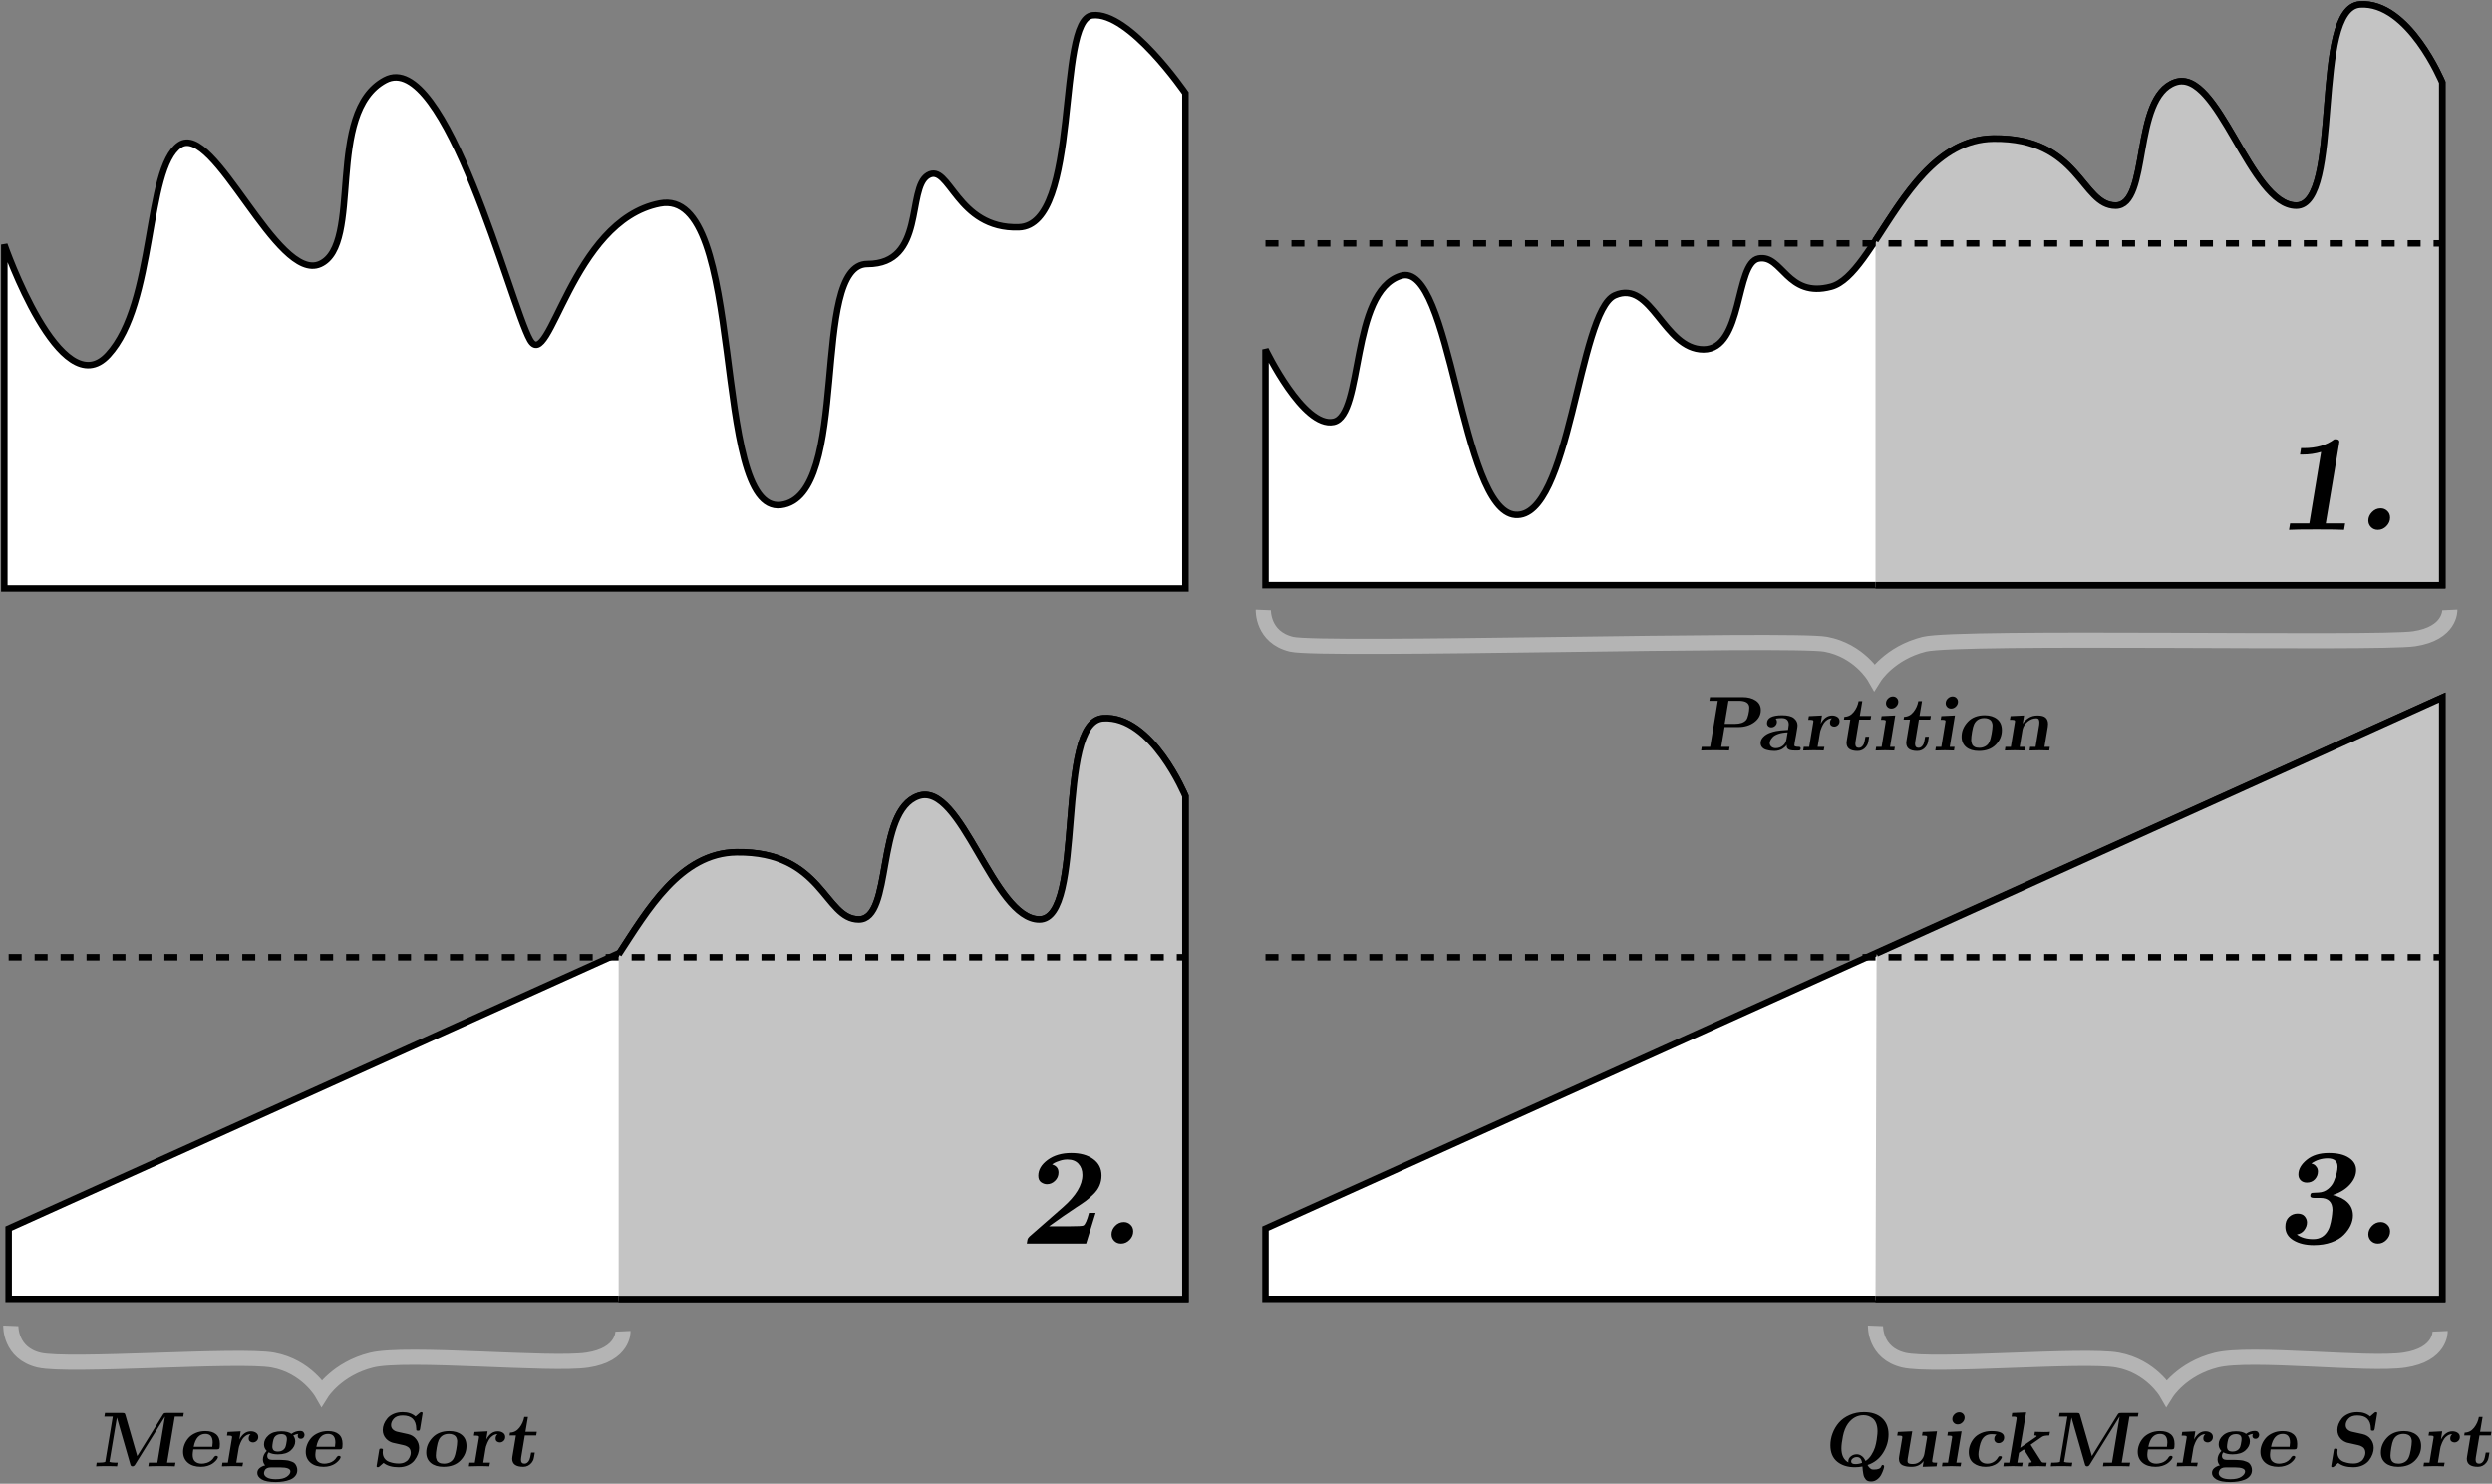 <svg width="1152" height="686" viewBox="0 0 1152 686" fill="none" xmlns="http://www.w3.org/2000/svg">
<rect x="0" y="0" width="1152" height="686" fill="#808080" stroke="none"/>
<path d="M1129 368.044V600.544H867.447H585V568.044L867.447 440.5L1129 322.5V368.044Z" fill="white" stroke="black" stroke-width="3"/>
<path d="M1129 601.088H867L867.5 441.28L1129 323V601.088Z" fill="#C4C4C4"/>
<path d="M585 270.544V161.544C585 161.544 602.5 198.044 616.5 195.044C630.5 192.044 624 135.044 647.5 127.544C671 120.044 675 236.044 700.5 238.044C726 240.044 729.5 144.044 746.5 136.544C763.5 129.044 769 161.544 787.5 161.544C806 161.544 802 121.544 813 119.544C824 117.544 826 138.044 846.5 132.544C867 127.044 881.5 64.544 921.5 64.044C961.5 63.544 962 95.044 978 95.044C994 95.044 985.5 45.044 1005.5 38.044C1025.5 31.044 1040 95.044 1061.5 95.044C1083 95.044 1068.5 3.544 1091 2.044C1113.5 0.544 1129 38.044 1129 38.044V270.544H585Z" fill="white" stroke="black" stroke-width="3"/>
<path d="M2 272.076V113.076C2 113.076 28 188.076 50 164.076C72 140.076 67 78.076 83 67.076C99 56.076 128 131.076 148 122.076C168 113.076 150 52.076 178 37.076C206 22.076 236 141.076 245 157.076C254 173.076 264 102.076 305 94.076C346 86.076 328 237.5 361 233.5C394 229.5 374 122.076 401 122.076C428 122.076 419 87.076 429 81.076C439 75.076 442 106.076 471 105.076C500 104.076 488 9.076 505 7.076C522 5.076 548 43.076 548 43.076V272.076H2Z" fill="white" stroke="black" stroke-width="3"/>
<path d="M1129 39.088V271.588H867V112.228C880.142 92.163 895.387 65.414 921.5 65.088C961.5 64.588 962 96.088 978 96.088C994 96.088 985.5 46.088 1005.5 39.088C1025.5 32.088 1040 96.088 1061.5 96.088C1083 96.088 1068.5 4.588 1091 3.088C1113.5 1.588 1129 39.088 1129 39.088Z" fill="#C4C4C4"/>
<line x1="585" y1="112.544" x2="1129" y2="112.544" stroke="black" stroke-width="3" stroke-dasharray="6 6"/>
<path d="M867 111.228C880.142 91.163 895.387 64.414 921.5 64.088C961.5 63.588 962 95.088 978 95.088C994 95.088 985.5 45.088 1005.5 38.088C1025.5 31.088 1040 95.088 1061.5 95.088C1083 95.088 1068.5 3.588 1091 2.088C1113.5 0.588 1129 38.088 1129 38.088V270.588H867" stroke="black" stroke-width="3"/>
<path d="M548 368.044V600.544H286.447H4V568.044L286.447 440.5C299.488 420.517 314.683 394.367 340.5 394.044C380.5 393.544 381 425.044 397 425.044C413 425.044 404.5 375.044 424.5 368.044C444.5 361.044 459 425.044 480.5 425.044C502 425.044 487.5 333.544 510 332.044C532.5 330.544 548 368.044 548 368.044Z" fill="white" stroke="black" stroke-width="3"/>
<path d="M548 369.088V601.588H286V442.228C299.142 422.163 314.387 395.414 340.5 395.088C380.5 394.588 381 426.088 397 426.088C413 426.088 404.5 376.088 424.5 369.088C444.5 362.088 459 426.088 480.5 426.088C502 426.088 487.5 334.588 510 333.088C532.5 331.588 548 369.088 548 369.088Z" fill="#C4C4C4"/>
<line x1="4" y1="442.544" x2="548" y2="442.544" stroke="black" stroke-width="3" stroke-dasharray="6 6"/>
<path d="M286 441.228C299.142 421.163 314.387 394.414 340.5 394.088C380.5 393.588 381 425.088 397 425.088C413 425.088 404.5 375.088 424.5 368.088C444.5 361.088 459 425.088 480.5 425.088C502 425.088 487.5 333.588 510 332.088C532.5 330.588 548 368.088 548 368.088V600.588H286" stroke="black" stroke-width="3"/>
<line x1="585" y1="442.544" x2="1129" y2="442.544" stroke="black" stroke-width="3" stroke-dasharray="6 6"/>
<path d="M867 600.588H1129V322.5L867.5 440.78" stroke="black" stroke-width="3"/>
<path d="M474.656 575L474.969 573.156C475.052 572.74 475.333 572.292 475.812 571.812L491.469 558.094C497.406 552.885 500.375 547.938 500.375 543.25C500.375 541.125 499.771 539.406 498.562 538.094C497.375 536.76 495.656 536.094 493.406 536.094C492.26 536.094 491.125 536.281 490 536.656C488.896 537.01 488.073 537.333 487.531 537.625C487.01 537.917 486.625 538.177 486.375 538.406C488.333 538.969 489.312 540.219 489.312 542.156C489.312 543.656 488.771 544.927 487.688 545.969C486.625 547.01 485.396 547.531 484 547.531C483.062 547.531 482.156 547.229 481.281 546.625C480.406 546 479.969 545 479.969 543.625C479.969 540.854 481.417 538.406 484.312 536.281C487.208 534.156 490.854 533.094 495.25 533.094C499.396 533.094 502.76 534.021 505.344 535.875C507.927 537.729 509.219 540.271 509.219 543.5C509.219 545.167 508.906 546.729 508.281 548.188C507.656 549.646 506.677 551.01 505.344 552.281C504.031 553.552 502.885 554.552 501.906 555.281C500.927 556.01 499.542 556.948 497.75 558.094C493.792 560.698 489.521 563.667 484.938 567H494.219C498.24 567 500.458 566.875 500.875 566.625C501.688 566.104 502.542 564.156 503.438 560.781H506.469L502.094 575H474.656ZM513.844 570.656C513.844 569.24 514.406 567.948 515.531 566.781C516.656 565.615 517.99 565.031 519.531 565.031C520.719 565.031 521.74 565.438 522.594 566.25C523.448 567.042 523.875 568.083 523.875 569.375C523.875 570.833 523.312 572.135 522.188 573.281C521.062 574.427 519.75 575 518.25 575C516.979 575 515.927 574.583 515.094 573.75C514.26 572.917 513.844 571.885 513.844 570.656Z" fill="black"/>
<path d="M1056.47 567.188C1056.47 565.229 1057.03 563.729 1058.16 562.688C1059.3 561.646 1060.61 561.125 1062.09 561.125C1063.59 561.125 1064.7 561.552 1065.41 562.406C1066.11 563.26 1066.47 564.198 1066.47 565.219C1066.47 566.448 1066.05 567.625 1065.22 568.75C1064.39 569.854 1063.24 570.531 1061.78 570.781C1063.7 572.24 1066.24 572.958 1069.41 572.938C1072.53 572.938 1074.83 571.51 1076.31 568.656C1076.79 567.76 1077.19 566.562 1077.5 565.062C1077.81 563.542 1078.01 562.323 1078.09 561.406C1078.2 560.49 1078.25 559.854 1078.25 559.5C1078.25 555.75 1076.34 553.875 1072.53 553.875H1069.78C1068.59 553.875 1068 553.573 1068 552.969C1068 552.115 1068.26 551.646 1068.78 551.562C1068.86 551.562 1068.98 551.552 1069.12 551.531C1069.27 551.51 1069.58 551.49 1070.06 551.469C1070.56 551.448 1071.18 551.417 1071.91 551.375C1073.53 551.292 1074.96 550.75 1076.19 549.75C1077.44 548.75 1078.34 547.562 1078.91 546.188C1079.49 544.792 1079.92 543.531 1080.19 542.406C1080.46 541.26 1080.59 540.281 1080.59 539.469C1080.59 536.865 1079.08 535.562 1076.06 535.562C1073.29 535.562 1070.77 536.354 1068.5 537.938C1068.83 538.021 1069.2 538.156 1069.59 538.344C1069.99 538.51 1070.41 538.896 1070.84 539.5C1071.3 540.083 1071.53 540.802 1071.53 541.656C1071.53 543.031 1071.06 544.229 1070.12 545.25C1069.19 546.271 1067.95 546.781 1066.41 546.781C1065.26 546.781 1064.32 546.438 1063.59 545.75C1062.86 545.062 1062.5 544.146 1062.5 543C1062.5 540.604 1063.78 538.354 1066.34 536.25C1068.91 534.146 1072.29 533.094 1076.5 533.094C1080.52 533.094 1083.64 533.823 1085.84 535.281C1088.07 536.719 1089.19 538.615 1089.19 540.969C1089.19 543.302 1088.23 545.542 1086.31 547.688C1084.4 549.812 1081.77 551.427 1078.44 552.531C1081.38 553.219 1083.66 554.365 1085.28 555.969C1086.91 557.573 1087.72 559.583 1087.72 562C1087.72 563.5 1087.36 565.021 1086.66 566.562C1085.95 568.083 1084.9 569.552 1083.5 570.969C1082.12 572.385 1080.22 573.531 1077.78 574.406C1075.36 575.281 1072.64 575.719 1069.59 575.719C1065.84 575.719 1062.72 574.969 1060.22 573.469C1057.72 571.969 1056.47 569.875 1056.47 567.188ZM1094.84 570.656C1094.84 569.24 1095.41 567.948 1096.53 566.781C1097.66 565.615 1098.99 565.031 1100.53 565.031C1101.72 565.031 1102.74 565.438 1103.59 566.25C1104.45 567.042 1104.88 568.083 1104.88 569.375C1104.88 570.833 1104.31 572.135 1103.19 573.281C1102.06 574.427 1100.75 575 1099.25 575C1097.98 575 1096.93 574.583 1096.09 573.75C1095.26 572.917 1094.84 571.885 1094.84 570.656Z" fill="black"/>
<path d="M1058.16 245L1058.66 242H1067.56L1073 208.969C1070.27 209.781 1067.43 210.188 1064.47 210.188H1063.25L1063.72 207.188H1065C1070.81 207.188 1075.52 205.823 1079.12 203.094C1079.69 203.094 1080.09 203.104 1080.34 203.125C1080.61 203.146 1080.86 203.25 1081.09 203.438C1081.32 203.625 1081.44 203.906 1081.44 204.281C1081.44 204.323 1081.43 204.396 1081.41 204.5C1081.39 204.583 1081.36 204.688 1081.34 204.812C1081.32 204.938 1081.31 205.062 1081.31 205.188L1075.16 242H1084.12L1083.62 245C1081.75 244.875 1077.5 244.812 1070.88 244.812C1064.27 244.812 1060.03 244.875 1058.16 245ZM1094.84 240.656C1094.84 239.24 1095.41 237.948 1096.53 236.781C1097.66 235.615 1098.99 235.031 1100.53 235.031C1101.72 235.031 1102.74 235.438 1103.59 236.25C1104.45 237.042 1104.88 238.083 1104.88 239.375C1104.88 240.833 1104.31 242.135 1103.19 243.281C1102.06 244.427 1100.75 245 1099.25 245C1097.98 245 1096.93 244.583 1096.09 243.75C1095.26 242.917 1094.84 241.885 1094.84 240.656Z" fill="black"/>
<path d="M44.441 678L44.688 676.312H45.637C47.055 676.312 48.062 676.189 48.66 675.943L52.141 654.99H48.256L48.537 653.303H56.57C57.098 653.303 57.432 653.361 57.572 653.479C57.725 653.584 57.859 653.848 57.977 654.27L63.443 673.254L75.291 654.164C75.525 653.754 75.748 653.508 75.959 653.426C76.182 653.344 76.522 653.303 76.978 653.303H84.977L84.695 654.99H80.793L77.242 676.312H81.127L80.828 678C79.961 677.93 77.922 677.895 74.711 677.895C71.477 677.895 69.426 677.93 68.559 678L68.805 676.312H72.742L76.258 655.061L76.223 655.025L62.477 677.174C62.16 677.725 61.75 678 61.246 678C61.012 678 60.818 677.947 60.666 677.842C60.525 677.736 60.432 677.631 60.385 677.525C60.338 677.408 60.279 677.221 60.209 676.963L54.057 655.5H54.022L50.594 675.943C51.191 676.178 52.152 676.301 53.477 676.312H54.408L54.127 678C53.213 677.93 51.602 677.895 49.293 677.895C47.043 677.895 45.426 677.93 44.441 678ZM84.643 671.268C84.643 670.143 84.859 669.029 85.293 667.928C85.727 666.814 86.348 665.795 87.156 664.869C87.977 663.932 89.061 663.17 90.408 662.584C91.756 661.986 93.256 661.688 94.908 661.688C97.041 661.688 98.693 662.174 99.865 663.146C101.049 664.119 101.641 665.613 101.641 667.629C101.641 668.801 101.553 669.516 101.377 669.773C101.213 670.031 100.855 670.16 100.305 670.16H89.353C89.166 671.309 89.072 672.146 89.072 672.674C89.072 674.068 89.436 675.088 90.162 675.732C90.936 676.424 91.967 676.77 93.256 676.77C93.572 676.77 93.9 676.746 94.24 676.699C94.592 676.652 95.072 676.541 95.682 676.365C96.291 676.178 96.894 675.861 97.492 675.416C98.102 674.959 98.606 674.379 99.004 673.676C99.273 673.312 99.578 673.137 99.918 673.148C100.469 673.148 100.744 673.359 100.744 673.781C100.744 673.922 100.656 674.15 100.48 674.467C100.316 674.783 100.023 675.158 99.602 675.592C99.18 676.025 98.682 676.436 98.107 676.822C97.533 677.197 96.789 677.525 95.875 677.807C94.961 678.076 93.965 678.211 92.887 678.211C90.344 678.211 88.334 677.584 86.857 676.33C85.381 675.064 84.643 673.377 84.643 671.268ZM89.547 668.965H98.143C98.26 667.887 98.318 667.225 98.318 666.979C98.318 664.318 97.193 662.988 94.943 662.988C92.119 662.988 90.32 664.98 89.547 668.965ZM102.59 678L102.836 676.312H105.35L107.23 664.975C107.277 664.74 107.301 664.582 107.301 664.5C107.301 664.16 107.137 663.955 106.809 663.885C106.492 663.814 105.865 663.779 104.928 663.779L105.209 662.092L111.256 661.793L110.658 665.607C112.029 663.064 113.793 661.793 115.949 661.793C116.887 661.793 117.695 662.021 118.375 662.479C119.055 662.936 119.395 663.586 119.395 664.43C119.395 665.168 119.143 665.771 118.639 666.24C118.135 666.709 117.561 666.943 116.916 666.943C116.436 666.943 115.99 666.797 115.58 666.504C115.17 666.199 114.965 665.725 114.965 665.08C114.965 664.283 115.264 663.621 115.861 663.094C115.088 663.117 114.373 663.346 113.717 663.779C113.061 664.213 112.539 664.717 112.152 665.291C111.777 665.865 111.443 666.492 111.15 667.172C110.869 667.84 110.664 668.385 110.535 668.807C110.418 669.229 110.348 669.557 110.324 669.791L109.252 676.312H112.381L112.047 678C111.109 677.93 109.469 677.895 107.125 677.895C106.258 677.895 104.746 677.93 102.59 678ZM118.955 681.059C118.955 680.121 119.324 679.354 120.062 678.756C120.812 678.158 121.656 677.76 122.594 677.561C121.902 676.822 121.551 675.914 121.539 674.836C121.539 673.418 122.131 672.094 123.314 670.863C122.471 670.02 122.049 669 122.049 667.805C122.049 666.246 122.746 664.857 124.141 663.639C125.535 662.408 127.504 661.793 130.047 661.793C132.086 661.793 133.645 662.191 134.723 662.988C135.965 662.074 137.295 661.617 138.713 661.617C139.486 661.617 140.02 661.822 140.312 662.232C140.617 662.643 140.77 663.053 140.77 663.463C140.77 663.943 140.611 664.365 140.295 664.729C139.99 665.08 139.562 665.256 139.012 665.256C138.625 665.256 138.297 665.145 138.027 664.922C137.77 664.688 137.641 664.354 137.641 663.92C137.641 663.533 137.723 663.223 137.887 662.988C137.148 663.059 136.369 663.311 135.549 663.744C136.17 664.541 136.48 665.443 136.48 666.451C136.48 667.986 135.795 669.375 134.424 670.617C133.064 671.848 131.078 672.463 128.465 672.463C126.684 672.463 125.266 672.146 124.211 671.514C123.777 672.018 123.561 672.574 123.561 673.184C123.561 674.402 124.316 675.012 125.828 675.012H128.201C129.021 675.012 129.643 675.018 130.064 675.029C130.486 675.041 131.072 675.076 131.822 675.135C132.584 675.193 133.176 675.281 133.598 675.398C134.031 675.504 134.523 675.674 135.074 675.908C135.637 676.131 136.059 676.412 136.34 676.752C136.633 677.08 136.885 677.502 137.096 678.018C137.318 678.533 137.43 679.113 137.43 679.758C137.43 680.789 137.125 681.674 136.516 682.412C135.918 683.162 135.115 683.736 134.107 684.135C133.1 684.533 132.051 684.814 130.961 684.979C129.871 685.154 128.711 685.242 127.48 685.242C124.48 685.242 122.307 684.832 120.959 684.012C119.623 683.191 118.955 682.207 118.955 681.059ZM122.049 681.094C122.049 681.938 122.512 682.623 123.438 683.15C124.363 683.678 125.723 683.941 127.516 683.941C129.801 683.941 131.494 683.549 132.596 682.764C133.697 681.99 134.248 681.182 134.248 680.338C134.248 679.096 132.666 678.475 129.502 678.475H125.318C124.604 678.475 124 678.586 123.508 678.809C123.016 679.043 122.676 679.33 122.488 679.67C122.312 680.021 122.195 680.303 122.137 680.514C122.078 680.736 122.049 680.93 122.049 681.094ZM125.898 668.895C125.898 669.129 125.916 669.346 125.951 669.545C125.986 669.732 126.08 669.973 126.232 670.266C126.396 670.547 126.666 670.77 127.041 670.934C127.428 671.086 127.926 671.162 128.535 671.162C129.273 671.162 129.93 671.004 130.504 670.688C131.078 670.359 131.5 669.955 131.77 669.475C131.98 669.064 132.156 668.514 132.297 667.822C132.449 667.119 132.543 666.562 132.578 666.152C132.613 665.742 132.631 665.479 132.631 665.361C132.631 663.85 131.758 663.094 130.012 663.094C128.547 663.094 127.475 663.621 126.795 664.676C126.525 665.133 126.309 665.836 126.145 666.785C125.98 667.734 125.898 668.438 125.898 668.895ZM141.35 671.268C141.35 670.143 141.566 669.029 142 667.928C142.434 666.814 143.055 665.795 143.863 664.869C144.684 663.932 145.768 663.17 147.115 662.584C148.463 661.986 149.963 661.688 151.615 661.688C153.748 661.688 155.4 662.174 156.572 663.146C157.756 664.119 158.348 665.613 158.348 667.629C158.348 668.801 158.26 669.516 158.084 669.773C157.92 670.031 157.562 670.16 157.012 670.16H146.061C145.873 671.309 145.779 672.146 145.779 672.674C145.779 674.068 146.143 675.088 146.869 675.732C147.643 676.424 148.674 676.77 149.963 676.77C150.279 676.77 150.607 676.746 150.947 676.699C151.299 676.652 151.779 676.541 152.389 676.365C152.998 676.178 153.602 675.861 154.199 675.416C154.809 674.959 155.312 674.379 155.711 673.676C155.98 673.312 156.285 673.137 156.625 673.148C157.176 673.148 157.451 673.359 157.451 673.781C157.451 673.922 157.363 674.15 157.188 674.467C157.023 674.783 156.73 675.158 156.309 675.592C155.887 676.025 155.389 676.436 154.814 676.822C154.24 677.197 153.496 677.525 152.582 677.807C151.668 678.076 150.672 678.211 149.594 678.211C147.051 678.211 145.041 677.584 143.564 676.33C142.088 675.064 141.35 673.377 141.35 671.268ZM146.254 668.965H154.85C154.967 667.887 155.025 667.225 155.025 666.979C155.025 664.318 153.9 662.988 151.65 662.988C148.826 662.988 147.027 664.98 146.254 668.965ZM174.08 677.895L175.275 670.582C175.322 670.219 175.398 669.996 175.504 669.914C175.609 669.832 175.832 669.791 176.172 669.791C176.746 669.791 177.033 669.973 177.033 670.336C177.033 670.359 177.016 670.482 176.98 670.705C176.945 670.916 176.928 671.197 176.928 671.549C176.928 672.65 177.203 673.576 177.754 674.326C178.305 675.076 179.025 675.609 179.916 675.926C180.807 676.23 181.592 676.436 182.271 676.541C182.951 676.646 183.643 676.699 184.346 676.699C185.377 676.699 186.273 676.523 187.035 676.172C187.809 675.809 188.383 675.357 188.758 674.818C189.145 674.279 189.426 673.746 189.602 673.219C189.789 672.691 189.883 672.199 189.883 671.742C189.883 671.098 189.76 670.541 189.514 670.072C189.279 669.592 188.939 669.229 188.494 668.982C188.049 668.725 187.715 668.555 187.492 668.473C187.27 668.391 186.965 668.303 186.578 668.209C185.336 667.939 184.316 667.711 183.52 667.523C182.605 667.336 181.926 667.184 181.48 667.066C181.035 666.938 180.543 666.727 180.004 666.434C179.465 666.129 178.967 665.736 178.51 665.256C177.455 664.131 176.928 662.766 176.928 661.16C176.928 660.293 177.104 659.396 177.455 658.471C177.818 657.545 178.352 656.66 179.055 655.816C179.77 654.961 180.742 654.264 181.973 653.725C183.215 653.186 184.615 652.916 186.174 652.916C188.576 652.916 190.545 653.584 192.08 654.92L194.031 653.232C194.266 653.021 194.494 652.916 194.717 652.916C195.139 652.916 195.35 653.08 195.35 653.408C195.35 653.467 195.326 653.625 195.279 653.883L194.172 660.686C194.125 660.955 194.055 661.148 193.961 661.266C193.879 661.383 193.797 661.453 193.715 661.477C193.633 661.5 193.475 661.512 193.24 661.512C192.947 661.512 192.748 661.482 192.643 661.424C192.537 661.365 192.473 661.283 192.449 661.178C192.426 661.061 192.414 660.861 192.414 660.58C192.344 656.502 190.252 654.463 186.139 654.463C184.311 654.463 182.957 654.943 182.078 655.904C181.211 656.854 180.777 657.85 180.777 658.893C180.777 659.713 181.053 660.393 181.604 660.932C182.154 661.459 182.863 661.822 183.73 662.021L188.582 663.094C190.211 663.457 191.477 664.242 192.379 665.449C193.281 666.645 193.732 667.986 193.732 669.475C193.732 670.412 193.551 671.373 193.188 672.357C192.836 673.33 192.303 674.285 191.588 675.223C190.885 676.16 189.895 676.928 188.617 677.525C187.352 678.111 185.904 678.404 184.275 678.404C181.275 678.404 178.955 677.742 177.314 676.418C176.904 676.805 176.271 677.355 175.416 678.07C175.146 678.281 174.906 678.393 174.695 678.404C174.285 678.404 174.08 678.234 174.08 677.895ZM197.037 671.584C197.037 669.064 197.986 666.785 199.885 664.746C201.783 662.707 204.396 661.688 207.725 661.688C210.104 661.688 212.02 662.279 213.473 663.463C214.926 664.635 215.652 666.346 215.652 668.596C215.652 671.162 214.709 673.406 212.822 675.328C210.936 677.25 208.328 678.211 205 678.211C202.527 678.211 200.582 677.625 199.164 676.453C197.746 675.27 197.037 673.646 197.037 671.584ZM201.467 673.061C201.467 673.424 201.49 673.752 201.537 674.045C201.584 674.326 201.707 674.707 201.906 675.188C202.117 675.668 202.504 676.055 203.066 676.348C203.629 676.629 204.355 676.77 205.246 676.77C206.23 676.77 207.145 676.535 207.988 676.066C208.844 675.598 209.465 674.924 209.852 674.045C210.285 673.131 210.637 671.859 210.906 670.23C211.188 668.59 211.328 667.389 211.328 666.627C211.328 666.357 211.322 666.123 211.311 665.924C211.299 665.713 211.223 665.414 211.082 665.027C210.941 664.629 210.748 664.301 210.502 664.043C210.268 663.773 209.893 663.533 209.377 663.322C208.861 663.1 208.24 662.988 207.514 662.988C205.252 662.988 203.67 663.961 202.768 665.906C202.451 666.574 202.152 667.717 201.871 669.334C201.602 670.951 201.467 672.193 201.467 673.061ZM216.742 678L216.988 676.312H219.502L221.383 664.975C221.43 664.74 221.453 664.582 221.453 664.5C221.453 664.16 221.289 663.955 220.961 663.885C220.645 663.814 220.018 663.779 219.08 663.779L219.361 662.092L225.408 661.793L224.811 665.607C226.182 663.064 227.945 661.793 230.102 661.793C231.039 661.793 231.848 662.021 232.527 662.479C233.207 662.936 233.547 663.586 233.547 664.43C233.547 665.168 233.295 665.771 232.791 666.24C232.287 666.709 231.713 666.943 231.068 666.943C230.588 666.943 230.143 666.797 229.732 666.504C229.322 666.199 229.117 665.725 229.117 665.08C229.117 664.283 229.416 663.621 230.014 663.094C229.24 663.117 228.525 663.346 227.869 663.779C227.213 664.213 226.691 664.717 226.305 665.291C225.93 665.865 225.596 666.492 225.303 667.172C225.021 667.84 224.816 668.385 224.688 668.807C224.57 669.229 224.5 669.557 224.477 669.791L223.404 676.312H226.533L226.199 678C225.262 677.93 223.621 677.895 221.277 677.895C220.41 677.895 218.898 677.93 216.742 678ZM235.551 663.709C235.551 663.709 235.586 663.504 235.656 663.094C235.727 662.684 235.762 662.455 235.762 662.408C237.52 662.361 238.973 661.605 240.121 660.141C241.281 658.676 242.025 657.012 242.354 655.148H244.059L242.898 662.021H248.154L247.873 663.709H242.617L240.947 673.816C240.877 674.227 240.842 674.59 240.842 674.906C240.842 676.148 241.381 676.77 242.459 676.77C243.42 676.77 244.188 676.172 244.762 674.977C244.973 674.52 245.225 673.406 245.518 671.637H247.223C246.988 673.219 246.795 674.25 246.643 674.73C246.502 675.211 246.203 675.75 245.746 676.348C244.738 677.59 243.455 678.211 241.896 678.211C238.486 678.211 236.781 676.963 236.781 674.467C236.781 674.197 236.816 673.863 236.887 673.465L238.504 663.709H235.551Z" fill="black"/>
<path d="M786.406 347L786.652 345.312H790.572L794.105 323.99H790.221L790.502 322.303H805.514C808.01 322.303 810.043 322.824 811.613 323.867C813.195 324.91 813.986 326.393 813.986 328.314C813.986 330.541 812.984 332.404 810.98 333.904C808.977 335.393 806.51 336.137 803.58 336.137H797.234L795.688 345.312H799.572L799.291 347C798.377 346.93 796.227 346.895 792.84 346.895C789.465 346.895 787.32 346.93 786.406 347ZM797.27 334.66H802.068C804.447 334.66 806.152 334.08 807.184 332.92C807.617 332.416 807.969 331.561 808.238 330.354C808.52 329.135 808.66 328.074 808.66 327.172C808.66 325.062 807.061 324.002 803.861 323.99H799.045L797.27 334.66ZM813.898 343.572C813.898 342.518 814.32 341.562 815.164 340.707C816.008 339.84 817.098 339.178 818.434 338.721C819.324 338.404 820.197 338.164 821.053 338C821.908 337.836 822.652 337.73 823.285 337.684C823.918 337.625 825.014 337.549 826.572 337.455C826.783 336.213 826.895 335.398 826.906 335.012C826.906 332.996 825.811 331.988 823.619 331.988C823.232 331.988 822.822 332.006 822.389 332.041C821.967 332.076 821.615 332.117 821.334 332.164C821.064 332.211 820.93 332.246 820.93 332.27C820.93 332.293 820.947 332.334 820.982 332.393C821.018 332.439 821.035 332.475 821.035 332.498C821.305 332.838 821.434 333.23 821.422 333.676C821.422 334.414 821.164 335.035 820.648 335.539C820.133 336.031 819.541 336.277 818.873 336.277C818.275 336.277 817.789 336.096 817.414 335.732C817.039 335.369 816.852 334.912 816.852 334.361C816.852 331.912 819.172 330.688 823.812 330.688C826.379 330.688 828.213 331.145 829.314 332.059C830.416 332.973 830.967 334.074 830.967 335.363C830.967 335.797 830.861 336.582 830.65 337.719C830.439 339.02 830.316 339.764 830.281 339.951C829.754 342.588 829.49 344.158 829.49 344.662C829.49 345.096 830.164 345.312 831.512 345.312C832.109 345.312 832.408 345.541 832.408 345.998C832.408 346.314 832.35 346.549 832.232 346.701C832.115 346.854 831.98 346.941 831.828 346.965C831.688 346.988 831.471 347 831.178 347H829.455C827.123 347 825.957 346.326 825.957 344.979C825.957 344.791 825.986 344.574 826.045 344.328C826.021 344.398 825.939 344.521 825.799 344.697C825.67 344.861 825.436 345.096 825.096 345.4C824.768 345.693 824.398 345.975 823.988 346.244C823.578 346.514 823.039 346.742 822.371 346.93C821.715 347.117 821.029 347.211 820.314 347.211C819.74 347.211 819.154 347.176 818.557 347.105C817.971 347.035 817.285 346.895 816.5 346.684C815.727 346.461 815.1 346.08 814.619 345.541C814.139 345.002 813.898 344.346 813.898 343.572ZM818.117 343.572C818.117 344.264 818.381 344.832 818.908 345.277C819.436 345.711 820.098 345.928 820.895 345.928C822.172 345.928 823.297 345.518 824.27 344.697C825.137 344.006 825.676 342.975 825.887 341.604C825.934 341.264 826.016 340.76 826.133 340.092C826.262 339.412 826.35 338.908 826.396 338.58C824.697 338.65 823.25 338.896 822.055 339.318C820.871 339.74 820.021 340.232 819.506 340.795C818.99 341.357 818.627 341.867 818.416 342.324C818.217 342.77 818.117 343.186 818.117 343.572ZM833.586 347L833.832 345.312H836.346L838.227 333.975C838.273 333.74 838.297 333.582 838.297 333.5C838.297 333.16 838.133 332.955 837.805 332.885C837.488 332.814 836.861 332.779 835.924 332.779L836.205 331.092L842.252 330.793L841.654 334.607C843.025 332.064 844.789 330.793 846.945 330.793C847.883 330.793 848.691 331.021 849.371 331.479C850.051 331.936 850.391 332.586 850.391 333.43C850.391 334.168 850.139 334.771 849.635 335.24C849.131 335.709 848.557 335.943 847.912 335.943C847.432 335.943 846.986 335.797 846.576 335.504C846.166 335.199 845.961 334.725 845.961 334.08C845.961 333.283 846.26 332.621 846.857 332.094C846.084 332.117 845.369 332.346 844.713 332.779C844.057 333.213 843.535 333.717 843.148 334.291C842.773 334.865 842.439 335.492 842.146 336.172C841.865 336.84 841.66 337.385 841.531 337.807C841.414 338.229 841.344 338.557 841.32 338.791L840.248 345.312H843.377L843.043 347C842.105 346.93 840.465 346.895 838.121 346.895C837.254 346.895 835.742 346.93 833.586 347ZM852.395 332.709C852.395 332.709 852.43 332.504 852.5 332.094C852.57 331.684 852.605 331.455 852.605 331.408C854.363 331.361 855.816 330.605 856.965 329.141C858.125 327.676 858.869 326.012 859.197 324.148H860.902L859.742 331.021H864.998L864.717 332.709H859.461L857.791 342.816C857.721 343.227 857.686 343.59 857.686 343.906C857.686 345.148 858.225 345.77 859.303 345.77C860.264 345.77 861.031 345.172 861.605 343.977C861.816 343.52 862.068 342.406 862.361 340.637H864.066C863.832 342.219 863.639 343.25 863.486 343.73C863.346 344.211 863.047 344.75 862.59 345.348C861.582 346.59 860.299 347.211 858.74 347.211C855.33 347.211 853.625 345.963 853.625 343.467C853.625 343.197 853.66 342.863 853.73 342.465L855.348 332.709H852.395ZM867.055 347L867.318 345.312H869.832L871.695 333.939C871.695 333.893 871.707 333.816 871.73 333.711C871.766 333.594 871.783 333.523 871.783 333.5C871.783 333.16 871.631 332.955 871.326 332.885C871.021 332.814 870.43 332.779 869.551 332.779L869.832 331.092L876.125 330.793L873.717 345.312H875.949L875.668 347C873.359 346.93 871.953 346.895 871.449 346.895C870.324 346.895 868.859 346.93 867.055 347ZM871.854 325.15C871.854 324.307 872.176 323.568 872.82 322.936C873.465 322.303 874.209 321.986 875.053 321.986C875.768 321.986 876.359 322.227 876.828 322.707C877.297 323.188 877.531 323.762 877.531 324.43C877.531 325.25 877.215 325.982 876.582 326.627C875.949 327.271 875.199 327.594 874.332 327.594C873.617 327.594 873.025 327.354 872.557 326.873C872.088 326.393 871.854 325.818 871.854 325.15ZM879.992 332.709C879.992 332.709 880.027 332.504 880.098 332.094C880.168 331.684 880.203 331.455 880.203 331.408C881.961 331.361 883.414 330.605 884.562 329.141C885.723 327.676 886.467 326.012 886.795 324.148H888.5L887.34 331.021H892.596L892.314 332.709H887.059L885.389 342.816C885.318 343.227 885.283 343.59 885.283 343.906C885.283 345.148 885.822 345.77 886.9 345.77C887.861 345.77 888.629 345.172 889.203 343.977C889.414 343.52 889.666 342.406 889.959 340.637H891.664C891.43 342.219 891.236 343.25 891.084 343.73C890.943 344.211 890.645 344.75 890.188 345.348C889.18 346.59 887.896 347.211 886.338 347.211C882.928 347.211 881.223 345.963 881.223 343.467C881.223 343.197 881.258 342.863 881.328 342.465L882.945 332.709H879.992ZM894.652 347L894.916 345.312H897.43L899.293 333.939C899.293 333.893 899.305 333.816 899.328 333.711C899.363 333.594 899.381 333.523 899.381 333.5C899.381 333.16 899.229 332.955 898.924 332.885C898.619 332.814 898.027 332.779 897.148 332.779L897.43 331.092L903.723 330.793L901.314 345.312H903.547L903.266 347C900.957 346.93 899.551 346.895 899.047 346.895C897.922 346.895 896.457 346.93 894.652 347ZM899.451 325.15C899.451 324.307 899.773 323.568 900.418 322.936C901.062 322.303 901.807 321.986 902.65 321.986C903.365 321.986 903.957 322.227 904.426 322.707C904.895 323.188 905.129 323.762 905.129 324.43C905.129 325.25 904.812 325.982 904.18 326.627C903.547 327.271 902.797 327.594 901.93 327.594C901.215 327.594 900.623 327.354 900.154 326.873C899.686 326.393 899.451 325.818 899.451 325.15ZM906.799 340.584C906.799 338.064 907.748 335.785 909.646 333.746C911.545 331.707 914.158 330.688 917.486 330.688C919.865 330.688 921.781 331.279 923.234 332.463C924.688 333.635 925.414 335.346 925.414 337.596C925.414 340.162 924.471 342.406 922.584 344.328C920.697 346.25 918.09 347.211 914.762 347.211C912.289 347.211 910.344 346.625 908.926 345.453C907.508 344.27 906.799 342.646 906.799 340.584ZM911.229 342.061C911.229 342.424 911.252 342.752 911.299 343.045C911.346 343.326 911.469 343.707 911.668 344.188C911.879 344.668 912.266 345.055 912.828 345.348C913.391 345.629 914.117 345.77 915.008 345.77C915.992 345.77 916.906 345.535 917.75 345.066C918.605 344.598 919.227 343.924 919.613 343.045C920.047 342.131 920.398 340.859 920.668 339.23C920.949 337.59 921.09 336.389 921.09 335.627C921.09 335.357 921.084 335.123 921.072 334.924C921.061 334.713 920.984 334.414 920.844 334.027C920.703 333.629 920.51 333.301 920.264 333.043C920.029 332.773 919.654 332.533 919.139 332.322C918.623 332.1 918.002 331.988 917.275 331.988C915.014 331.988 913.432 332.961 912.529 334.906C912.213 335.574 911.914 336.717 911.633 338.334C911.363 339.951 911.229 341.193 911.229 342.061ZM926.785 347L927.031 345.312H929.562L931.426 333.975C931.473 333.74 931.496 333.582 931.496 333.5C931.496 333.16 931.332 332.955 931.004 332.885C930.688 332.814 930.061 332.779 929.123 332.779L929.422 331.092L935.68 330.793L935.064 334.502H935.1C935.744 333.518 936.641 332.656 937.789 331.918C938.949 331.168 940.32 330.793 941.902 330.793C943.707 330.793 944.967 331.139 945.682 331.83C946.408 332.51 946.771 333.465 946.771 334.695C946.771 335.152 946.736 335.592 946.666 336.014L945.119 345.312H947.598L947.316 347C945.301 346.93 943.783 346.895 942.764 346.895C940.912 346.895 939.4 346.93 938.229 347L938.492 345.312H941.006L942.693 335.082C942.74 334.789 942.764 334.432 942.764 334.01C942.764 333.389 942.664 332.914 942.465 332.586C942.266 332.258 941.879 332.094 941.305 332.094C939.934 332.094 938.627 332.586 937.385 333.57C936.154 334.555 935.357 335.791 934.994 337.279C934.924 337.877 934.479 340.555 933.658 345.312H936.154L935.855 347C933.84 346.93 932.328 346.895 931.32 346.895C929.469 346.895 927.957 346.93 926.785 347Z" fill="black"/>
<path d="M846.148 668.244C846.148 666.346 846.488 664.5 847.168 662.707C847.848 660.902 848.82 659.262 850.086 657.785C851.363 656.309 853.01 655.131 855.025 654.252C857.041 653.361 859.262 652.916 861.688 652.916C865.191 652.916 867.957 653.83 869.984 655.658C872.012 657.475 873.025 660 873.025 663.234C873.025 666.258 872.176 669.117 870.477 671.812C868.777 674.496 866.398 676.354 863.34 677.385C863.68 678.029 864.049 678.516 864.447 678.844C864.846 679.172 865.15 679.359 865.361 679.406C865.584 679.453 865.883 679.477 866.258 679.477C868.203 679.477 869.334 678.996 869.65 678.035C869.791 677.578 870.02 677.35 870.336 677.35C870.5 677.35 870.646 677.414 870.775 677.543C870.916 677.66 870.986 677.824 870.986 678.035C870.986 678.352 870.869 678.85 870.635 679.529C870.412 680.209 870.084 680.977 869.65 681.832C869.217 682.688 868.584 683.426 867.752 684.047C866.932 684.668 866.018 684.979 865.01 684.979C864.436 684.979 863.938 684.908 863.516 684.768C863.094 684.627 862.742 684.375 862.461 684.012C862.191 683.648 861.969 683.303 861.793 682.975C861.629 682.658 861.488 682.172 861.371 681.516C861.254 680.871 861.172 680.338 861.125 679.916C861.09 679.506 861.037 678.891 860.967 678.07C859.818 678.281 858.658 678.393 857.486 678.404C854.123 678.404 851.393 677.549 849.295 675.838C847.197 674.115 846.148 671.584 846.148 668.244ZM851.246 669.65C851.246 672.861 852.33 675.047 854.498 676.207C854.451 675.973 854.428 675.803 854.428 675.697C854.428 674.807 854.814 674.039 855.588 673.395C856.373 672.75 857.293 672.428 858.348 672.428C859.039 672.428 859.666 672.604 860.229 672.955C860.791 673.295 861.213 673.652 861.494 674.027C861.775 674.391 862.08 674.889 862.408 675.521C863.439 674.877 864.33 673.957 865.08 672.762C865.842 671.555 866.398 670.395 866.75 669.281C867.102 668.156 867.371 666.949 867.559 665.66C867.746 664.359 867.852 663.463 867.875 662.971C867.91 662.479 867.928 662.074 867.928 661.758C867.928 660.363 867.729 659.156 867.33 658.137C866.932 657.117 866.393 656.344 865.713 655.816C865.045 655.289 864.365 654.914 863.674 654.691C862.982 654.457 862.25 654.34 861.477 654.34C858.617 654.34 856.227 655.629 854.305 658.207C853.203 659.742 852.418 661.688 851.949 664.043C851.48 666.387 851.246 668.256 851.246 669.65ZM855.746 675.697C855.746 676.541 856.396 676.963 857.697 676.963C858.729 676.963 859.76 676.77 860.791 676.383C860.65 675.445 860.387 674.766 860 674.344C859.613 673.922 859.068 673.711 858.365 673.711C857.674 673.711 857.064 673.91 856.537 674.309C856.01 674.707 855.746 675.17 855.746 675.697ZM877.033 663.779L877.332 662.092L883.994 661.793L881.867 674.572C881.82 674.865 881.797 675.182 881.797 675.521C881.797 675.732 881.814 675.902 881.85 676.031C881.885 676.148 881.967 676.283 882.096 676.436C882.225 676.588 882.477 676.711 882.852 676.805C883.227 676.887 883.701 676.928 884.275 676.928C885.717 676.928 886.918 676.441 887.879 675.469C888.84 674.496 889.414 673.395 889.602 672.164L890.797 664.975C890.797 664.904 890.803 664.84 890.814 664.781C890.826 664.711 890.838 664.652 890.85 664.605C890.861 664.559 890.867 664.523 890.867 664.5C890.867 664.16 890.703 663.955 890.375 663.885C890.047 663.814 889.42 663.779 888.494 663.779L888.775 662.092L895.438 661.793L893.24 675.082C893.24 675.152 893.234 675.229 893.223 675.311C893.211 675.381 893.199 675.434 893.188 675.469C893.176 675.504 893.17 675.533 893.17 675.557C893.17 675.92 893.316 676.137 893.609 676.207C893.914 676.277 894.547 676.312 895.508 676.312L895.227 678L888.811 678.211L889.25 675.592H889.215C887.902 677.338 886.08 678.211 883.748 678.211C883.736 678.211 883.719 678.211 883.695 678.211C882.852 678.211 882.119 678.164 881.498 678.07C880.877 677.977 880.268 677.807 879.67 677.561C879.072 677.303 878.615 676.916 878.299 676.4C877.982 675.885 877.824 675.24 877.824 674.467C877.824 674.197 877.859 673.863 877.93 673.465L879.336 664.975C879.336 664.904 879.342 664.84 879.354 664.781C879.365 664.711 879.377 664.652 879.389 664.605C879.4 664.559 879.406 664.523 879.406 664.5C879.406 664.16 879.242 663.955 878.914 663.885C878.598 663.814 877.971 663.779 877.033 663.779ZM897.723 678L897.986 676.312H900.5L902.363 664.939C902.363 664.893 902.375 664.816 902.398 664.711C902.434 664.594 902.451 664.523 902.451 664.5C902.451 664.16 902.299 663.955 901.994 663.885C901.689 663.814 901.098 663.779 900.219 663.779L900.5 662.092L906.793 661.793L904.385 676.312H906.617L906.336 678C904.027 677.93 902.621 677.895 902.117 677.895C900.992 677.895 899.527 677.93 897.723 678ZM902.521 656.15C902.521 655.307 902.844 654.568 903.488 653.936C904.133 653.303 904.877 652.986 905.721 652.986C906.436 652.986 907.027 653.227 907.496 653.707C907.965 654.188 908.199 654.762 908.199 655.43C908.199 656.25 907.883 656.982 907.25 657.627C906.617 658.271 905.867 658.594 905 658.594C904.285 658.594 903.693 658.354 903.225 657.873C902.756 657.393 902.521 656.818 902.521 656.15ZM910.115 671.408C910.115 670.283 910.326 669.164 910.748 668.051C911.17 666.926 911.785 665.889 912.594 664.939C913.414 663.979 914.521 663.199 915.916 662.602C917.311 661.992 918.881 661.688 920.627 661.688C924.518 661.688 926.463 662.66 926.463 664.605C926.463 665.449 926.193 666.105 925.654 666.574C925.115 667.043 924.535 667.277 923.914 667.277C923.316 667.277 922.83 667.096 922.455 666.732C922.08 666.369 921.893 665.912 921.893 665.361C921.893 664.494 922.227 663.809 922.895 663.305C922.18 663.188 921.453 663.129 920.715 663.129C918.559 663.129 916.994 664.078 916.021 665.977C915.635 666.75 915.324 667.693 915.09 668.807C914.855 669.92 914.709 670.746 914.65 671.285C914.604 671.824 914.58 672.205 914.58 672.428C914.58 673.916 914.955 675.012 915.705 675.715C916.467 676.418 917.451 676.77 918.658 676.77C919.689 676.77 920.645 676.518 921.523 676.014C922.414 675.51 923.1 674.83 923.58 673.975C923.768 673.635 923.908 673.436 924.002 673.377C924.107 673.318 924.307 673.289 924.6 673.289C925.15 673.289 925.426 673.453 925.426 673.781C925.426 673.875 925.35 674.068 925.197 674.361C925.057 674.654 924.799 675.023 924.424 675.469C924.061 675.914 923.609 676.342 923.07 676.752C922.531 677.15 921.799 677.496 920.873 677.789C919.947 678.07 918.945 678.211 917.867 678.211C915.664 678.211 913.818 677.648 912.33 676.523C910.854 675.398 910.115 673.693 910.115 671.408ZM926.094 678L926.34 676.312H928.854L932.141 656.537C932.211 656.15 932.246 655.887 932.246 655.746C932.246 655.477 932.188 655.301 932.07 655.219C931.953 655.137 931.725 655.072 931.385 655.025C931.115 655.002 930.623 654.99 929.908 654.99L930.189 653.303L936.641 653.021L933.898 669.439L941.211 664.395C941.422 664.23 941.527 664.119 941.527 664.061C941.527 663.803 941.188 663.674 940.508 663.674C940.473 663.674 940.443 663.674 940.42 663.674L940.701 662.021C942.506 662.092 943.877 662.127 944.814 662.127C946.139 662.127 947.088 662.092 947.662 662.021L947.363 663.709C945.711 663.709 944.598 663.914 944.023 664.324L938.732 667.998L943.584 675.627C943.701 675.791 943.783 675.902 943.83 675.961C943.889 676.02 943.977 676.084 944.094 676.154C944.211 676.213 944.363 676.254 944.551 676.277C944.82 676.301 945.354 676.312 946.15 676.312L945.887 678C944.609 677.93 943.373 677.895 942.178 677.895C940.373 677.895 938.896 677.93 937.748 678L938.047 676.312C938.844 676.312 939.236 676.189 939.225 675.943L939.154 675.838C939.131 675.791 939.102 675.738 939.066 675.68C939.031 675.621 939.014 675.58 939.014 675.557L935.586 670.16L933.318 671.742L932.562 676.312H935.059L934.76 678C932.1 677.93 930.664 677.895 930.453 677.895C929.926 677.895 928.473 677.93 926.094 678ZM948.031 678L948.277 676.312H949.227C950.645 676.312 951.652 676.189 952.25 675.943L955.73 654.99H951.846L952.127 653.303H960.16C960.688 653.303 961.021 653.361 961.162 653.479C961.314 653.584 961.449 653.848 961.566 654.27L967.033 673.254L978.881 654.164C979.115 653.754 979.338 653.508 979.549 653.426C979.771 653.344 980.111 653.303 980.568 653.303H988.566L988.285 654.99H984.383L980.832 676.312H984.717L984.418 678C983.551 677.93 981.512 677.895 978.301 677.895C975.066 677.895 973.016 677.93 972.148 678L972.395 676.312H976.332L979.848 655.061L979.812 655.025L966.066 677.174C965.75 677.725 965.34 678 964.836 678C964.602 678 964.408 677.947 964.256 677.842C964.115 677.736 964.021 677.631 963.975 677.525C963.928 677.408 963.869 677.221 963.799 676.963L957.646 655.5H957.611L954.184 675.943C954.781 676.178 955.742 676.301 957.066 676.312H957.998L957.717 678C956.803 677.93 955.191 677.895 952.883 677.895C950.633 677.895 949.016 677.93 948.031 678ZM988.232 671.268C988.232 670.143 988.449 669.029 988.883 667.928C989.316 666.814 989.938 665.795 990.746 664.869C991.566 663.932 992.65 663.17 993.998 662.584C995.346 661.986 996.846 661.688 998.498 661.688C1000.63 661.688 1002.28 662.174 1003.46 663.146C1004.64 664.119 1005.23 665.613 1005.23 667.629C1005.23 668.801 1005.14 669.516 1004.97 669.773C1004.8 670.031 1004.45 670.16 1003.89 670.16H992.943C992.756 671.309 992.662 672.146 992.662 672.674C992.662 674.068 993.025 675.088 993.752 675.732C994.525 676.424 995.557 676.77 996.846 676.77C997.162 676.77 997.49 676.746 997.83 676.699C998.182 676.652 998.662 676.541 999.271 676.365C999.881 676.178 1000.48 675.861 1001.08 675.416C1001.69 674.959 1002.2 674.379 1002.59 673.676C1002.86 673.312 1003.17 673.137 1003.51 673.148C1004.06 673.148 1004.33 673.359 1004.33 673.781C1004.33 673.922 1004.25 674.15 1004.07 674.467C1003.91 674.783 1003.61 675.158 1003.19 675.592C1002.77 676.025 1002.27 676.436 1001.7 676.822C1001.12 677.197 1000.38 677.525 999.465 677.807C998.551 678.076 997.555 678.211 996.477 678.211C993.934 678.211 991.924 677.584 990.447 676.33C988.971 675.064 988.232 673.377 988.232 671.268ZM993.137 668.965H1001.73C1001.85 667.887 1001.91 667.225 1001.91 666.979C1001.91 664.318 1000.78 662.988 998.533 662.988C995.709 662.988 993.91 664.98 993.137 668.965ZM1006.18 678L1006.43 676.312H1008.94L1010.82 664.975C1010.87 664.74 1010.89 664.582 1010.89 664.5C1010.89 664.16 1010.73 663.955 1010.4 663.885C1010.08 663.814 1009.46 663.779 1008.52 663.779L1008.8 662.092L1014.85 661.793L1014.25 665.607C1015.62 663.064 1017.38 661.793 1019.54 661.793C1020.48 661.793 1021.29 662.021 1021.96 662.479C1022.64 662.936 1022.98 663.586 1022.98 664.43C1022.98 665.168 1022.73 665.771 1022.23 666.24C1021.72 666.709 1021.15 666.943 1020.51 666.943C1020.03 666.943 1019.58 666.797 1019.17 666.504C1018.76 666.199 1018.55 665.725 1018.55 665.08C1018.55 664.283 1018.85 663.621 1019.45 663.094C1018.68 663.117 1017.96 663.346 1017.31 663.779C1016.65 664.213 1016.13 664.717 1015.74 665.291C1015.37 665.865 1015.03 666.492 1014.74 667.172C1014.46 667.84 1014.25 668.385 1014.12 668.807C1014.01 669.229 1013.94 669.557 1013.91 669.791L1012.84 676.312H1015.97L1015.64 678C1014.7 677.93 1013.06 677.895 1010.71 677.895C1009.85 677.895 1008.34 677.93 1006.18 678ZM1022.54 681.059C1022.54 680.121 1022.91 679.354 1023.65 678.756C1024.4 678.158 1025.25 677.76 1026.18 677.561C1025.49 676.822 1025.14 675.914 1025.13 674.836C1025.13 673.418 1025.72 672.094 1026.9 670.863C1026.06 670.02 1025.64 669 1025.64 667.805C1025.64 666.246 1026.34 664.857 1027.73 663.639C1029.12 662.408 1031.09 661.793 1033.64 661.793C1035.68 661.793 1037.23 662.191 1038.31 662.988C1039.55 662.074 1040.88 661.617 1042.3 661.617C1043.08 661.617 1043.61 661.822 1043.9 662.232C1044.21 662.643 1044.36 663.053 1044.36 663.463C1044.36 663.943 1044.2 664.365 1043.88 664.729C1043.58 665.08 1043.15 665.256 1042.6 665.256C1042.21 665.256 1041.89 665.145 1041.62 664.922C1041.36 664.688 1041.23 664.354 1041.23 663.92C1041.23 663.533 1041.31 663.223 1041.48 662.988C1040.74 663.059 1039.96 663.311 1039.14 663.744C1039.76 664.541 1040.07 665.443 1040.07 666.451C1040.07 667.986 1039.38 669.375 1038.01 670.617C1036.65 671.848 1034.67 672.463 1032.05 672.463C1030.27 672.463 1028.86 672.146 1027.8 671.514C1027.37 672.018 1027.15 672.574 1027.15 673.184C1027.15 674.402 1027.91 675.012 1029.42 675.012H1031.79C1032.61 675.012 1033.23 675.018 1033.65 675.029C1034.08 675.041 1034.66 675.076 1035.41 675.135C1036.17 675.193 1036.77 675.281 1037.19 675.398C1037.62 675.504 1038.11 675.674 1038.66 675.908C1039.23 676.131 1039.65 676.412 1039.93 676.752C1040.22 677.08 1040.47 677.502 1040.69 678.018C1040.91 678.533 1041.02 679.113 1041.02 679.758C1041.02 680.789 1040.71 681.674 1040.11 682.412C1039.51 683.162 1038.71 683.736 1037.7 684.135C1036.69 684.533 1035.64 684.814 1034.55 684.979C1033.46 685.154 1032.3 685.242 1031.07 685.242C1028.07 685.242 1025.9 684.832 1024.55 684.012C1023.21 683.191 1022.54 682.207 1022.54 681.059ZM1025.64 681.094C1025.64 681.938 1026.1 682.623 1027.03 683.15C1027.95 683.678 1029.31 683.941 1031.11 683.941C1033.39 683.941 1035.08 683.549 1036.19 682.764C1037.29 681.99 1037.84 681.182 1037.84 680.338C1037.84 679.096 1036.26 678.475 1033.09 678.475H1028.91C1028.19 678.475 1027.59 678.586 1027.1 678.809C1026.61 679.043 1026.27 679.33 1026.08 679.67C1025.9 680.021 1025.79 680.303 1025.73 680.514C1025.67 680.736 1025.64 680.93 1025.64 681.094ZM1029.49 668.895C1029.49 669.129 1029.51 669.346 1029.54 669.545C1029.58 669.732 1029.67 669.973 1029.82 670.266C1029.99 670.547 1030.26 670.77 1030.63 670.934C1031.02 671.086 1031.52 671.162 1032.12 671.162C1032.86 671.162 1033.52 671.004 1034.09 670.688C1034.67 670.359 1035.09 669.955 1035.36 669.475C1035.57 669.064 1035.75 668.514 1035.89 667.822C1036.04 667.119 1036.13 666.562 1036.17 666.152C1036.2 665.742 1036.22 665.479 1036.22 665.361C1036.22 663.85 1035.35 663.094 1033.6 663.094C1032.14 663.094 1031.06 663.621 1030.38 664.676C1030.12 665.133 1029.9 665.836 1029.73 666.785C1029.57 667.734 1029.49 668.438 1029.49 668.895ZM1044.94 671.268C1044.94 670.143 1045.16 669.029 1045.59 667.928C1046.02 666.814 1046.64 665.795 1047.45 664.869C1048.27 663.932 1049.36 663.17 1050.71 662.584C1052.05 661.986 1053.55 661.688 1055.21 661.688C1057.34 661.688 1058.99 662.174 1060.16 663.146C1061.35 664.119 1061.94 665.613 1061.94 667.629C1061.94 668.801 1061.85 669.516 1061.67 669.773C1061.51 670.031 1061.15 670.16 1060.6 670.16H1049.65C1049.46 671.309 1049.37 672.146 1049.37 672.674C1049.37 674.068 1049.73 675.088 1050.46 675.732C1051.23 676.424 1052.26 676.77 1053.55 676.77C1053.87 676.77 1054.2 676.746 1054.54 676.699C1054.89 676.652 1055.37 676.541 1055.98 676.365C1056.59 676.178 1057.19 675.861 1057.79 675.416C1058.4 674.959 1058.9 674.379 1059.3 673.676C1059.57 673.312 1059.88 673.137 1060.21 673.148C1060.77 673.148 1061.04 673.359 1061.04 673.781C1061.04 673.922 1060.95 674.15 1060.78 674.467C1060.61 674.783 1060.32 675.158 1059.9 675.592C1059.48 676.025 1058.98 676.436 1058.4 676.822C1057.83 677.197 1057.09 677.525 1056.17 677.807C1055.26 678.076 1054.26 678.211 1053.18 678.211C1050.64 678.211 1048.63 677.584 1047.15 676.33C1045.68 675.064 1044.94 673.377 1044.94 671.268ZM1049.84 668.965H1058.44C1058.56 667.887 1058.62 667.225 1058.62 666.979C1058.62 664.318 1057.49 662.988 1055.24 662.988C1052.42 662.988 1050.62 664.98 1049.84 668.965ZM1077.67 677.895L1078.87 670.582C1078.91 670.219 1078.99 669.996 1079.09 669.914C1079.2 669.832 1079.42 669.791 1079.76 669.791C1080.34 669.791 1080.62 669.973 1080.62 670.336C1080.62 670.359 1080.61 670.482 1080.57 670.705C1080.54 670.916 1080.52 671.197 1080.52 671.549C1080.52 672.65 1080.79 673.576 1081.34 674.326C1081.89 675.076 1082.62 675.609 1083.51 675.926C1084.4 676.23 1085.18 676.436 1085.86 676.541C1086.54 676.646 1087.23 676.699 1087.94 676.699C1088.97 676.699 1089.86 676.523 1090.62 676.172C1091.4 675.809 1091.97 675.357 1092.35 674.818C1092.73 674.279 1093.02 673.746 1093.19 673.219C1093.38 672.691 1093.47 672.199 1093.47 671.742C1093.47 671.098 1093.35 670.541 1093.1 670.072C1092.87 669.592 1092.53 669.229 1092.08 668.982C1091.64 668.725 1091.3 668.555 1091.08 668.473C1090.86 668.391 1090.55 668.303 1090.17 668.209C1088.93 667.939 1087.91 667.711 1087.11 667.523C1086.2 667.336 1085.52 667.184 1085.07 667.066C1084.62 666.938 1084.13 666.727 1083.59 666.434C1083.05 666.129 1082.56 665.736 1082.1 665.256C1081.04 664.131 1080.52 662.766 1080.52 661.16C1080.52 660.293 1080.69 659.396 1081.04 658.471C1081.41 657.545 1081.94 656.66 1082.64 655.816C1083.36 654.961 1084.33 654.264 1085.56 653.725C1086.8 653.186 1088.21 652.916 1089.76 652.916C1092.17 652.916 1094.13 653.584 1095.67 654.92L1097.62 653.232C1097.86 653.021 1098.08 652.916 1098.31 652.916C1098.73 652.916 1098.94 653.08 1098.94 653.408C1098.94 653.467 1098.92 653.625 1098.87 653.883L1097.76 660.686C1097.71 660.955 1097.64 661.148 1097.55 661.266C1097.47 661.383 1097.39 661.453 1097.3 661.477C1097.22 661.5 1097.06 661.512 1096.83 661.512C1096.54 661.512 1096.34 661.482 1096.23 661.424C1096.13 661.365 1096.06 661.283 1096.04 661.178C1096.02 661.061 1096 660.861 1096 660.58C1095.93 656.502 1093.84 654.463 1089.73 654.463C1087.9 654.463 1086.55 654.943 1085.67 655.904C1084.8 656.854 1084.37 657.85 1084.37 658.893C1084.37 659.713 1084.64 660.393 1085.19 660.932C1085.74 661.459 1086.45 661.822 1087.32 662.021L1092.17 663.094C1093.8 663.457 1095.07 664.242 1095.97 665.449C1096.87 666.645 1097.32 667.986 1097.32 669.475C1097.32 670.412 1097.14 671.373 1096.78 672.357C1096.43 673.33 1095.89 674.285 1095.18 675.223C1094.47 676.16 1093.48 676.928 1092.21 677.525C1090.94 678.111 1089.49 678.404 1087.87 678.404C1084.87 678.404 1082.54 677.742 1080.9 676.418C1080.49 676.805 1079.86 677.355 1079.01 678.07C1078.74 678.281 1078.5 678.393 1078.29 678.404C1077.88 678.404 1077.67 678.234 1077.67 677.895ZM1100.63 671.584C1100.63 669.064 1101.58 666.785 1103.47 664.746C1105.37 662.707 1107.99 661.688 1111.31 661.688C1113.69 661.688 1115.61 662.279 1117.06 663.463C1118.52 664.635 1119.24 666.346 1119.24 668.596C1119.24 671.162 1118.3 673.406 1116.41 675.328C1114.53 677.25 1111.92 678.211 1108.59 678.211C1106.12 678.211 1104.17 677.625 1102.75 676.453C1101.34 675.27 1100.63 673.646 1100.63 671.584ZM1105.06 673.061C1105.06 673.424 1105.08 673.752 1105.13 674.045C1105.17 674.326 1105.3 674.707 1105.5 675.188C1105.71 675.668 1106.09 676.055 1106.66 676.348C1107.22 676.629 1107.95 676.77 1108.84 676.77C1109.82 676.77 1110.73 676.535 1111.58 676.066C1112.43 675.598 1113.05 674.924 1113.44 674.045C1113.88 673.131 1114.23 671.859 1114.5 670.23C1114.78 668.59 1114.92 667.389 1114.92 666.627C1114.92 666.357 1114.91 666.123 1114.9 665.924C1114.89 665.713 1114.81 665.414 1114.67 665.027C1114.53 664.629 1114.34 664.301 1114.09 664.043C1113.86 663.773 1113.48 663.533 1112.97 663.322C1112.45 663.1 1111.83 662.988 1111.1 662.988C1108.84 662.988 1107.26 663.961 1106.36 665.906C1106.04 666.574 1105.74 667.717 1105.46 669.334C1105.19 670.951 1105.06 672.193 1105.06 673.061ZM1120.33 678L1120.58 676.312H1123.09L1124.97 664.975C1125.02 664.74 1125.04 664.582 1125.04 664.5C1125.04 664.16 1124.88 663.955 1124.55 663.885C1124.23 663.814 1123.61 663.779 1122.67 663.779L1122.95 662.092L1129 661.793L1128.4 665.607C1129.77 663.064 1131.54 661.793 1133.69 661.793C1134.63 661.793 1135.44 662.021 1136.12 662.479C1136.8 662.936 1137.14 663.586 1137.14 664.43C1137.14 665.168 1136.88 665.771 1136.38 666.24C1135.88 666.709 1135.3 666.943 1134.66 666.943C1134.18 666.943 1133.73 666.797 1133.32 666.504C1132.91 666.199 1132.71 665.725 1132.71 665.08C1132.71 664.283 1133.01 663.621 1133.6 663.094C1132.83 663.117 1132.12 663.346 1131.46 663.779C1130.8 664.213 1130.28 664.717 1129.89 665.291C1129.52 665.865 1129.19 666.492 1128.89 667.172C1128.61 667.84 1128.41 668.385 1128.28 668.807C1128.16 669.229 1128.09 669.557 1128.07 669.791L1126.99 676.312H1130.12L1129.79 678C1128.85 677.93 1127.21 677.895 1124.87 677.895C1124 677.895 1122.49 677.93 1120.33 678ZM1139.14 663.709C1139.14 663.709 1139.18 663.504 1139.25 663.094C1139.32 662.684 1139.35 662.455 1139.35 662.408C1141.11 662.361 1142.56 661.605 1143.71 660.141C1144.87 658.676 1145.62 657.012 1145.94 655.148H1147.65L1146.49 662.021H1151.74L1151.46 663.709H1146.21L1144.54 673.816C1144.47 674.227 1144.43 674.59 1144.43 674.906C1144.43 676.148 1144.97 676.77 1146.05 676.77C1147.01 676.77 1147.78 676.172 1148.35 674.977C1148.56 674.52 1148.81 673.406 1149.11 671.637H1150.81C1150.58 673.219 1150.38 674.25 1150.23 674.73C1150.09 675.211 1149.79 675.75 1149.34 676.348C1148.33 677.59 1147.04 678.211 1145.49 678.211C1142.08 678.211 1140.37 676.963 1140.37 674.467C1140.37 674.197 1140.41 673.863 1140.48 673.465L1142.09 663.709H1139.14Z" fill="black"/>
<path d="M5.002 613C5.002 613 4.502 625.616 18.025 628.86C31.549 632.105 110.688 625.977 126.215 628.86C141.742 631.744 148.754 644 148.754 644C148.754 644 155.767 632.826 171.795 628.86C187.823 624.895 254.44 631.384 271.469 628.86C288.499 626.337 287.998 615.523 287.998 615.523" stroke="#B4B4B4" stroke-width="7"/>
<path d="M584.002 282C584.002 282 583.502 294.616 597.025 297.86C610.549 301.105 828.473 294.977 844 297.86C859.527 300.744 866.54 313 866.54 313C866.54 313 873.552 301.826 889.58 297.86C905.608 293.895 1098.94 297.86 1115.97 295.337C1133 292.814 1132.5 282 1132.5 282" stroke="#B4B4B4" stroke-width="7"/>
<path d="M867.002 613C867.002 613 866.502 625.616 880.025 628.86C893.549 632.105 963.473 625.977 979 628.86C994.527 631.744 1001.54 644 1001.54 644C1001.54 644 1008.55 632.826 1024.58 628.86C1040.61 624.895 1094.47 631.384 1111.5 628.86C1128.53 626.337 1128.03 615.523 1128.03 615.523" stroke="#B4B4B4" stroke-width="7"/>
</svg>

